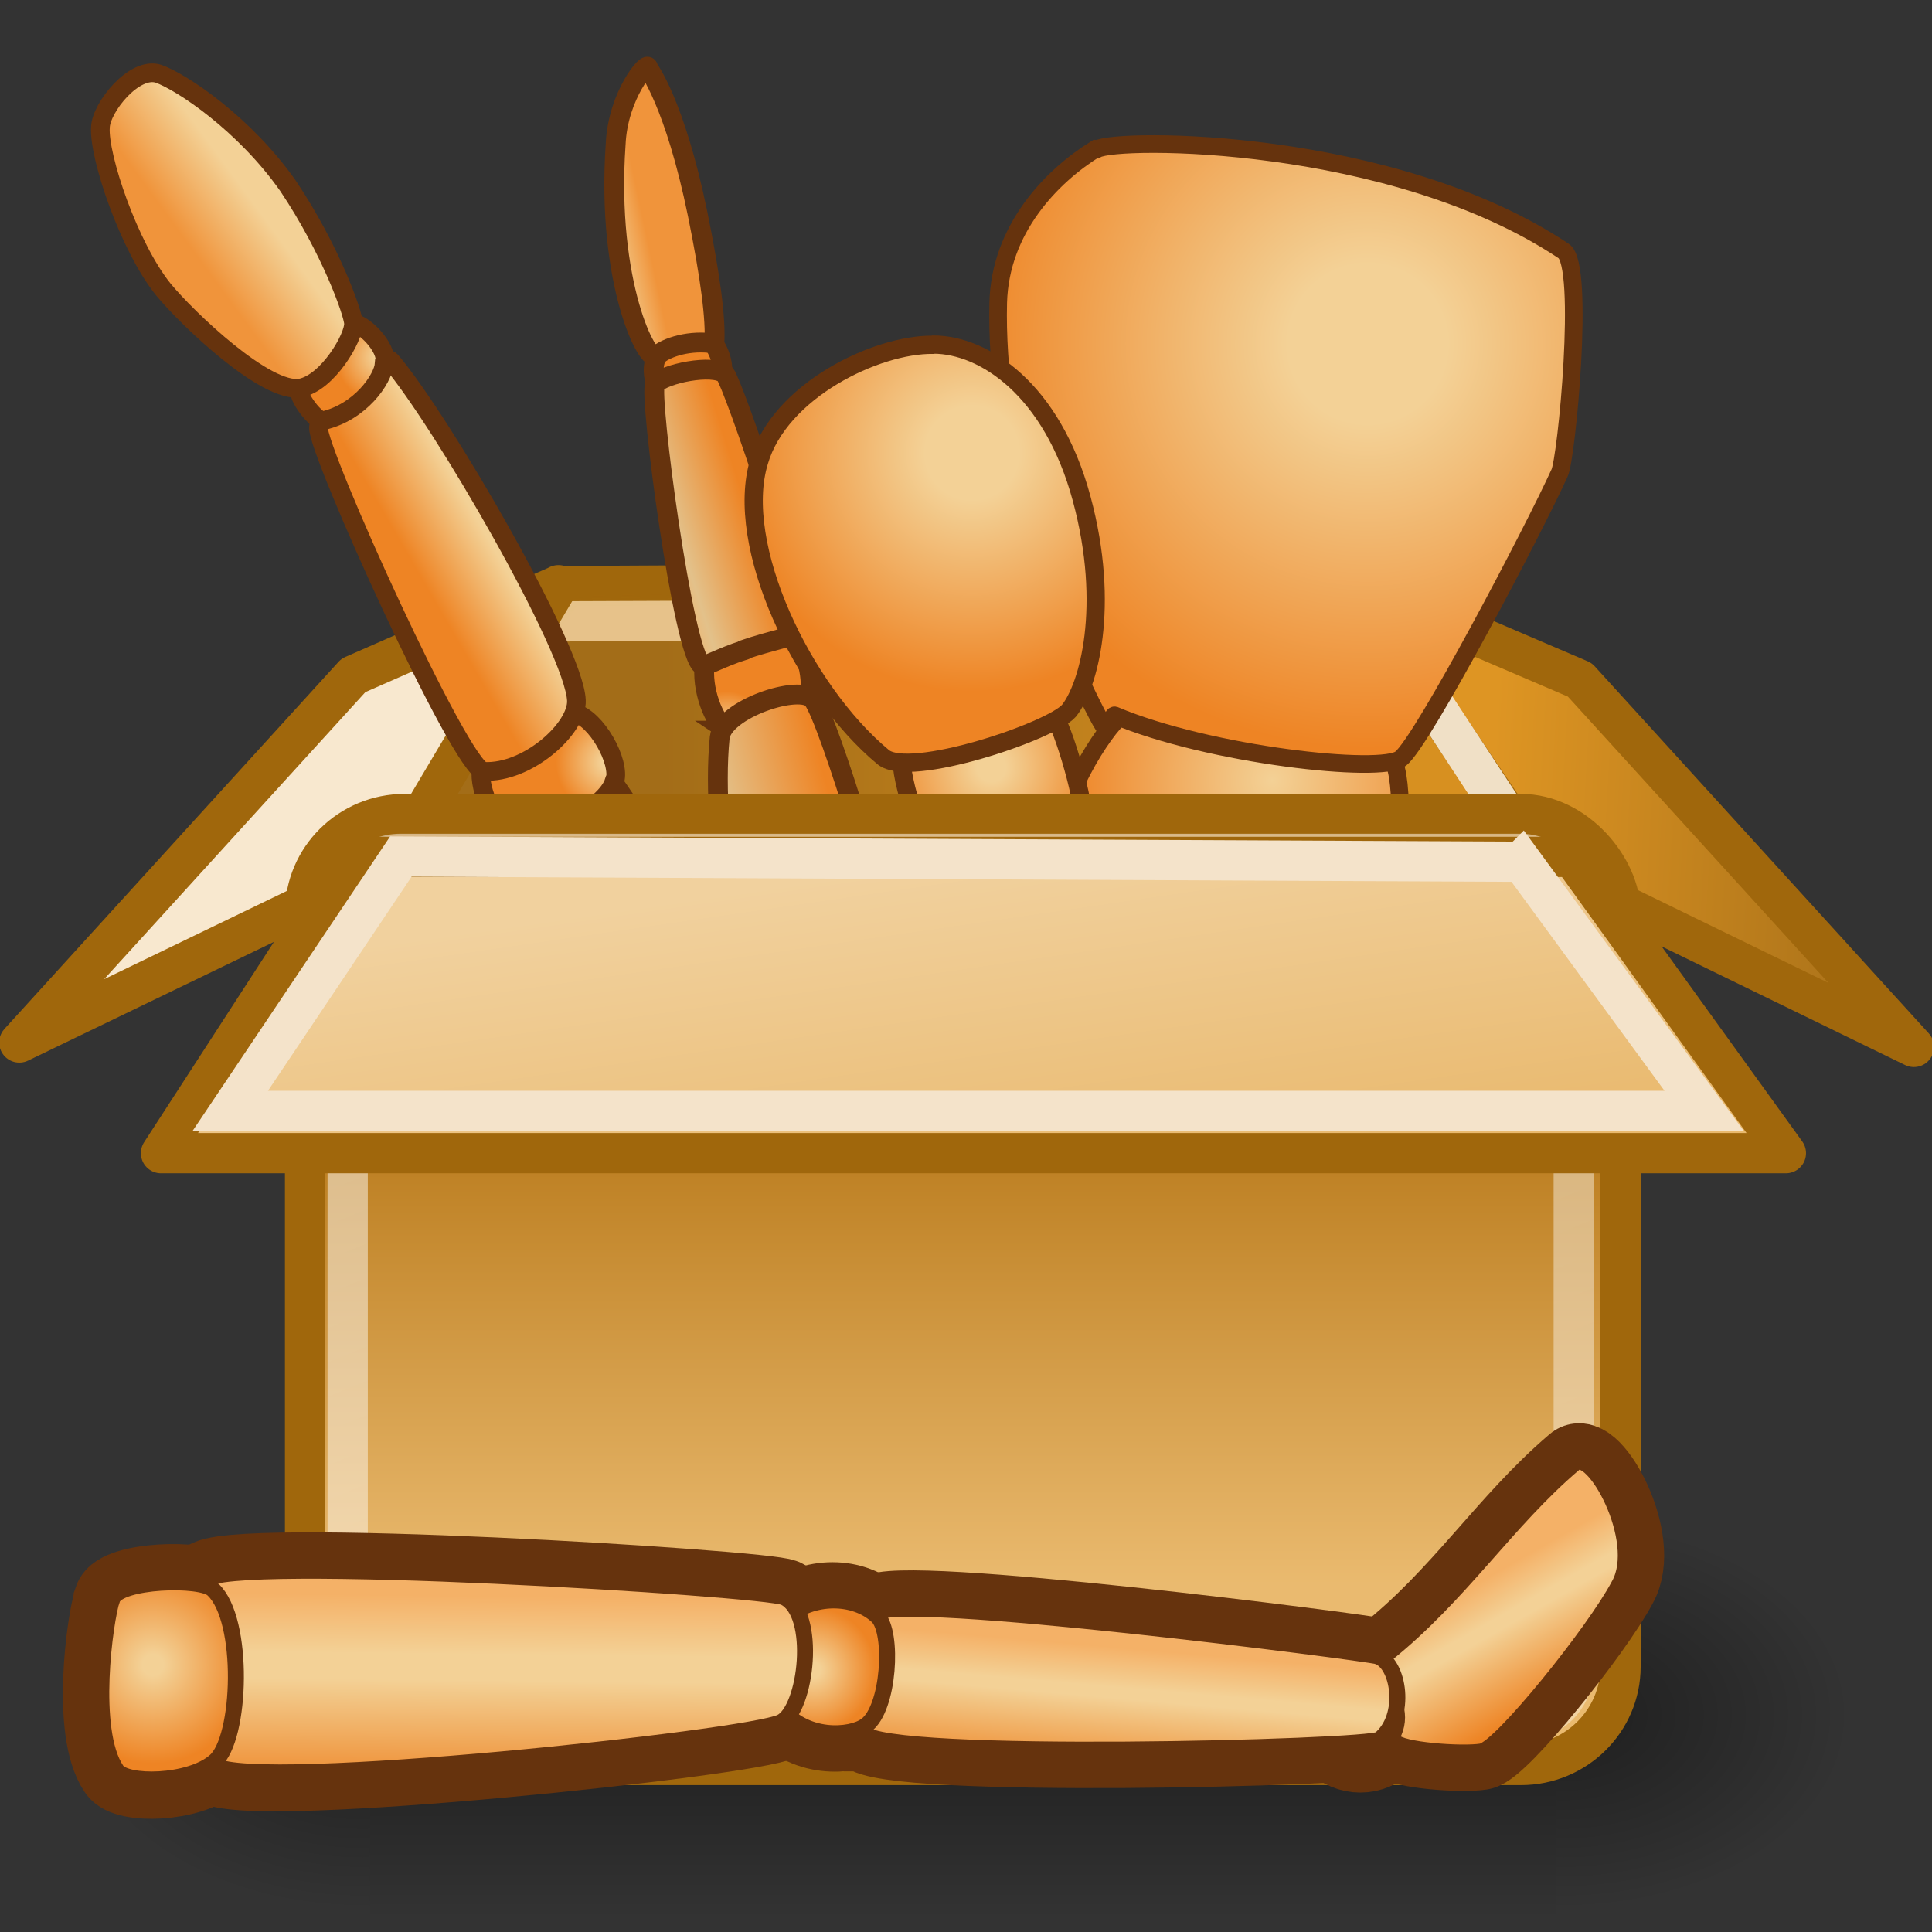 <svg xmlns="http://www.w3.org/2000/svg" width="48" height="48" xmlns:xlink="http://www.w3.org/1999/xlink"><rect width="100%" height="100%" fill="#333333" stroke="none"/><defs><linearGradient x1="1183.881" x2="1181.998" y1="1698.929" y2="1699.999" gradientUnits="userSpaceOnUse" gradientTransform="translate(-1156.642 -1655.956)"><stop offset="0" stop-color="#F4B167"/><stop offset=".292" stop-color="#F3D196"/><stop offset=".376" stop-color="#F3D196"/><stop offset="1" stop-color="#EE8424"/></linearGradient><linearGradient x1="1177.703" x2="1175.606" y1="1701.176" y2="1701.476" gradientUnits="userSpaceOnUse" gradientTransform="translate(-1156.642 -1655.956)"><stop offset="0" stop-color="#F4B167"/><stop offset=".292" stop-color="#F3D196"/><stop offset=".376" stop-color="#F3D196"/><stop offset="1" stop-color="#EE8424"/></linearGradient><radialGradient cx="1190.832" cy="1670.785" r=".401" gradientUnits="userSpaceOnUse" fy="1670.785" fx="1190.832" gradientTransform="translate(-1156.642 -1655.956)"><stop offset="0" stop-color="#F3D196"/><stop offset=".129" stop-color="#F3D196"/><stop offset="1" stop-color="#EE8424"/></radialGradient><linearGradient x1="1192.739" x2="1192.124" y1="1671.622" y2="1672.399" gradientUnits="userSpaceOnUse" gradientTransform="translate(-1156.642 -1655.956)"><stop offset=".006" stop-color="#F3D196"/><stop offset=".517" stop-color="#F0943B"/></linearGradient><radialGradient cx="1187.812" cy="1667.972" r=".517" gradientUnits="userSpaceOnUse" fy="1667.972" fx="1187.812" gradientTransform="translate(-1156.642 -1655.956)"><stop offset="0" stop-color="#F3D196"/><stop offset=".129" stop-color="#F3D196"/><stop offset="1" stop-color="#EE8424"/></radialGradient><linearGradient x1="1189.773" x2="1189.064" y1="1668.994" y2="1670.081" gradientUnits="userSpaceOnUse" gradientTransform="translate(-1156.642 -1655.956)"><stop offset="0" stop-color="#F4B167"/><stop offset=".292" stop-color="#E3C18A"/><stop offset="1" stop-color="#EE8424"/></linearGradient><linearGradient x1="1186.393" x2="1185.306" y1="1665.963" y2="1667.476" gradientUnits="userSpaceOnUse" gradientTransform="translate(-1156.642 -1655.956)"><stop offset="0" stop-color="#F4B167"/><stop offset=".292" stop-color="#E3C18A"/><stop offset="1" stop-color="#EE8424"/></linearGradient><radialGradient cx="1184.265" cy="1665.213" r="1.103" gradientUnits="userSpaceOnUse" fy="1665.213" fx="1184.265" gradientTransform="translate(-1156.642 -1655.956)"><stop offset="0" stop-color="#F3D196"/><stop offset=".129" stop-color="#F3D196"/><stop offset="1" stop-color="#EE8424"/></radialGradient><linearGradient x1="1183.125" x2="1180.992" y1="1693.45" y2="1693.264" gradientUnits="userSpaceOnUse" gradientTransform="translate(-1156.642 -1655.956)"><stop offset="0" stop-color="#F4B167"/><stop offset=".292" stop-color="#F3D196"/><stop offset=".371" stop-color="#F3D196"/><stop offset="1" stop-color="#EE8424"/></linearGradient><radialGradient cx="1182.75" cy="1688.885" r=".986" gradientUnits="userSpaceOnUse" fy="1688.885" fx="1182.75" gradientTransform="translate(-1156.642 -1655.956)"><stop offset="0" stop-color="#F3D196"/><stop offset=".129" stop-color="#F3D196"/><stop offset="1" stop-color="#EE8424"/></radialGradient><linearGradient x1="1183.917" x2="1180.772" y1="1683.48" y2="1683.445" gradientUnits="userSpaceOnUse" gradientTransform="translate(-1156.642 -1655.956)"><stop offset="0" stop-color="#F4B167"/><stop offset=".292" stop-color="#F3D196"/><stop offset=".421" stop-color="#F3D196"/><stop offset="1" stop-color="#EE8424"/></linearGradient><linearGradient x1="1177.789" x2="1175.625" y1="1694.808" y2="1694.406" gradientUnits="userSpaceOnUse" gradientTransform="translate(-1156.642 -1655.956)"><stop offset="0" stop-color="#F4B167"/><stop offset=".292" stop-color="#F3D196"/><stop offset=".376" stop-color="#F3D196"/><stop offset="1" stop-color="#EE8424"/></linearGradient><radialGradient cx="1178.121" cy="1689.425" r=".954" gradientUnits="userSpaceOnUse" fy="1689.425" fx="1178.121" gradientTransform="translate(-1156.642 -1655.956)"><stop offset="0" stop-color="#F3D196"/><stop offset=".129" stop-color="#F3D196"/><stop offset="1" stop-color="#EE8424"/></radialGradient><linearGradient x1="1179.933" x2="1176.614" y1="1683.922" y2="1683.538" gradientUnits="userSpaceOnUse" gradientTransform="translate(-1156.642 -1655.956)"><stop offset="0" stop-color="#F4B167"/><stop offset=".292" stop-color="#F3D196"/><stop offset=".421" stop-color="#F3D196"/><stop offset="1" stop-color="#EE8424"/></linearGradient><radialGradient cx="1179.168" cy="1678.608" r="1.459" gradientUnits="userSpaceOnUse" fy="1678.608" fx="1179.168" gradientTransform="translate(-1156.642 -1655.956)"><stop offset="0" stop-color="#F3D196"/><stop offset=".129" stop-color="#F3D196"/><stop offset="1" stop-color="#EE8424"/></radialGradient><radialGradient cx="1182.831" cy="1678.495" r="1.552" gradientUnits="userSpaceOnUse" fy="1678.495" fx="1182.831" gradientTransform="translate(-1156.642 -1655.956)"><stop offset="0" stop-color="#F3D196"/><stop offset=".107" stop-color="#F3D196"/><stop offset="1" stop-color="#EE8424"/></radialGradient><radialGradient cx="1181.204" cy="1675.502" r="3.561" gradientUnits="userSpaceOnUse" fy="1675.502" fx="1181.204" gradientTransform="translate(-1156.642 -1655.956)"><stop offset="0" stop-color="#F3D196"/><stop offset=".197" stop-color="#F3D196"/><stop offset="1" stop-color="#EE8424"/></radialGradient><radialGradient cx="1181.392" cy="1672.234" r="2.981" gradientUnits="userSpaceOnUse" fy="1672.234" fx="1181.392" gradientTransform="translate(-1156.642 -1655.956)"><stop offset="0" stop-color="#F3D196"/><stop offset="1" stop-color="#EE8324"/></radialGradient><radialGradient cx="1181.547" cy="1665.856" r="5.775" gradientUnits="userSpaceOnUse" fy="1665.856" fx="1181.547" gradientTransform="translate(-1156.642 -1655.956)"><stop offset="0" stop-color="#F3D196"/><stop offset=".197" stop-color="#F3D196"/><stop offset="1" stop-color="#EE8424"/></radialGradient><radialGradient cx="1176.868" cy="1664.601" r="1.28" gradientUnits="userSpaceOnUse" fy="1664.601" fx="1176.868" gradientTransform="translate(-1156.642 -1655.956)"><stop offset="0" stop-color="#F3D196"/><stop offset=".129" stop-color="#F3D196"/><stop offset="1" stop-color="#EE8424"/></radialGradient><linearGradient x1="1173.058" x2="1174.429" y1="1666.42" y2="1668.075" gradientUnits="userSpaceOnUse" gradientTransform="translate(-1156.642 -1655.956)"><stop offset="0" stop-color="#F4B167"/><stop offset=".292" stop-color="#F3D196"/><stop offset=".421" stop-color="#F3D196"/><stop offset="1" stop-color="#EE8424"/></linearGradient><radialGradient cx="1171.076" cy="1668.957" r=".712" gradientUnits="userSpaceOnUse" fy="1668.957" fx="1171.076" gradientTransform="translate(-1156.642 -1655.956)"><stop offset="0" stop-color="#F3D196"/><stop offset=".129" stop-color="#F3D196"/><stop offset="1" stop-color="#EE8424"/></radialGradient><linearGradient x1="1168.026" x2="1169.255" y1="1670.603" y2="1671.928" gradientUnits="userSpaceOnUse" gradientTransform="translate(-1156.642 -1655.956)"><stop offset="0" stop-color="#F4B167"/><stop offset=".292" stop-color="#F3D196"/><stop offset=".421" stop-color="#F3D196"/><stop offset="1" stop-color="#EE8424"/></linearGradient><radialGradient cx="1166.426" cy="1673.148" r=".612" gradientUnits="userSpaceOnUse" fy="1673.148" fx="1166.426" gradientTransform="translate(-1156.642 -1655.956)"><stop offset="0" stop-color="#F3D196"/><stop offset=".129" stop-color="#F3D196"/><stop offset="1" stop-color="#EE8424"/></radialGradient><linearGradient x1="1164.108" x2="1165.697" y1="1674.438" y2="1675.82" gradientUnits="userSpaceOnUse" gradientTransform="translate(-1156.642 -1655.956)"><stop offset=".506" stop-color="#F3D196"/><stop offset="1" stop-color="#F0943B"/></linearGradient><radialGradient cx="1181.263" cy="1662.666" r="1.542" gradientUnits="userSpaceOnUse" fy="1662.666" fx="1181.263" gradientTransform="translate(-1156.642 -1655.956)"><stop offset="0" stop-color="#F3D196"/><stop offset=".129" stop-color="#F3D196"/><stop offset="1" stop-color="#EE8424"/></radialGradient><radialGradient cx="1182.248" cy="1658.428" r="3.295" gradientUnits="userSpaceOnUse" fy="1658.428" fx="1182.248" gradientTransform="translate(-1156.642 -1655.956)"><stop offset="0" stop-color="#F3D196"/><stop offset=".197" stop-color="#F3D196"/><stop offset="1" stop-color="#EE8424"/></radialGradient><linearGradient id="K" x1="302.857" x2="302.857" y1="366.648" y2="609.505" xlink:href="#a" gradientUnits="userSpaceOnUse" gradientTransform="matrix(2.774 0 0 1.97 -1892.179 -872.885)"/><linearGradient id="a"><stop offset="0" stop-opacity="0"/><stop offset=".5"/><stop offset="1" stop-opacity="0"/></linearGradient><radialGradient id="L" cx="605.714" cy="486.648" r="117.143" xlink:href="#b" gradientUnits="userSpaceOnUse" gradientTransform="matrix(2.774 0 0 1.97 -1891.633 -872.885)" fx="605.714" fy="486.648"/><linearGradient id="b"><stop offset="0"/><stop offset="1" stop-opacity="0"/></linearGradient><radialGradient cx="605.714" cy="486.648" r="117.143" xlink:href="#b" gradientUnits="userSpaceOnUse" gradientTransform="matrix(-2.774 0 0 1.97 112.762 -872.885)" fx="605.714" fy="486.648"/><linearGradient id="ai" x1="24.99" x2="24.99" y1="34.005" y2="22.585" gradientTransform="matrix(1.022 0 0 1.022 -.048 4.609)" xlink:href="#c" gradientUnits="userSpaceOnUse"/><linearGradient id="c"><stop offset="0" stop-color="#eaba6f"/><stop offset="1" stop-color="#b97a1b"/></linearGradient><linearGradient id="aj" x1="18.707" x2="30.015" y1="19.912" y2="47.388" gradientTransform="matrix(1.022 0 0 1.022 -.048 4.609)" xlink:href="#d" gradientUnits="userSpaceOnUse"/><linearGradient id="d"><stop offset="0" stop-color="#fff"/><stop offset="1" stop-color="#fff" stop-opacity=".686"/></linearGradient><linearGradient id="N" x1="16.149" x2="34.194" y1="12.637" y2="12.637" xlink:href="#e" gradientUnits="userSpaceOnUse" gradientTransform="matrix(1.022 0 0 1.062 -.048 4.567)"/><linearGradient id="e"><stop offset="0" stop-color="#a36d18"/><stop offset="1" stop-color="#d79020"/></linearGradient><linearGradient id="O" x1="21.907" x2="22.072" y1="9.758" y2="16.021" gradientTransform="matrix(1.022 0 0 1.022 -.048 4.609)" xlink:href="#f" gradientUnits="userSpaceOnUse"/><linearGradient id="f"><stop offset="0" stop-color="#a0670c"/><stop offset="1" stop-color="#a0670c" stop-opacity="0"/></linearGradient><linearGradient id="ak" x1="25.381" x2="24.119" y1="24.721" y2="16.17" xlink:href="#g" gradientUnits="userSpaceOnUse" gradientTransform="matrix(1.022 0 0 1.008 -.048 4.932)"/><linearGradient id="g"><stop offset="0" stop-color="#e9b96e"/><stop offset="1" stop-color="#f1d19e"/></linearGradient><linearGradient id="P" x1="36.289" x2="47.066" y1="14.662" y2="15.268" gradientTransform="matrix(1.022 0 0 1.022 -.048 4.609)" xlink:href="#h" gradientUnits="userSpaceOnUse"/><linearGradient id="h"><stop offset="0" stop-color="#de9523"/><stop offset="1" stop-color="#a36d18"/></linearGradient><linearGradient><stop offset="0" stop-color="#fff"/><stop offset="1" stop-color="#ccc"/></linearGradient><linearGradient><stop offset="0" stop-color="#fff"/><stop offset="1" stop-color="#ccc"/></linearGradient><linearGradient id="Q" x1="30.062" x2="17.696" y1="13.445" y2="12.334" gradientTransform="matrix(1.022 0 0 1.022 -.048 4.609)" xlink:href="#i" gradientUnits="userSpaceOnUse"/><linearGradient id="i"><stop offset="0" stop-color="#fbf0e0"/><stop offset="1" stop-color="#f0ce99"/></linearGradient><radialGradient id="M" cx="605.714" cy="486.648" r="117.143" fy="486.648" fx="605.714" gradientTransform="matrix(-2.774 0 0 1.97 112.762 -872.885)" gradientUnits="userSpaceOnUse" xlink:href="#b"/><radialGradient cx="1190.832" cy="1670.785" r=".401" xlink:href="#j" gradientUnits="userSpaceOnUse" gradientTransform="matrix(.993 0 0 .993 -1139.745 -1639.985)" fx="1190.832" fy="1670.785"/><radialGradient id="j" cx="1190.832" cy="1670.785" r=".401" gradientUnits="userSpaceOnUse" fy="1670.785" fx="1190.832" gradientTransform="translate(-1156.642 -1655.956)"><stop offset="0" stop-color="#F3D196"/><stop offset=".129" stop-color="#F3D196"/><stop offset="1" stop-color="#EE8424"/></radialGradient><linearGradient x1="1192.739" x2="1192.124" y1="1671.622" y2="1672.399" xlink:href="#k" gradientUnits="userSpaceOnUse" gradientTransform="matrix(.993 0 0 .993 -1139.745 -1639.985)"/><linearGradient id="k" x1="1192.739" x2="1192.124" y1="1671.622" y2="1672.399" gradientUnits="userSpaceOnUse" gradientTransform="translate(-1156.642 -1655.956)"><stop offset=".006" stop-color="#F3D196"/><stop offset=".517" stop-color="#F0943B"/></linearGradient><radialGradient cx="1187.812" cy="1667.972" r=".517" xlink:href="#l" gradientUnits="userSpaceOnUse" gradientTransform="matrix(.993 0 0 .993 -1139.745 -1639.985)" fx="1187.812" fy="1667.972"/><radialGradient id="l" cx="1187.812" cy="1667.972" r=".517" gradientUnits="userSpaceOnUse" fy="1667.972" fx="1187.812" gradientTransform="translate(-1156.642 -1655.956)"><stop offset="0" stop-color="#F3D196"/><stop offset=".129" stop-color="#F3D196"/><stop offset="1" stop-color="#EE8424"/></radialGradient><linearGradient x1="1189.773" x2="1189.064" y1="1668.994" y2="1670.081" xlink:href="#m" gradientUnits="userSpaceOnUse" gradientTransform="matrix(.993 0 0 .993 -1139.745 -1639.985)"/><linearGradient id="m" x1="1189.773" x2="1189.064" y1="1668.994" y2="1670.081" gradientUnits="userSpaceOnUse" gradientTransform="translate(-1156.642 -1655.956)"><stop offset="0" stop-color="#F4B167"/><stop offset=".292" stop-color="#E3C18A"/><stop offset="1" stop-color="#EE8424"/></linearGradient><linearGradient x1="1186.393" x2="1185.306" y1="1665.963" y2="1667.476" xlink:href="#n" gradientUnits="userSpaceOnUse" gradientTransform="matrix(.993 0 0 .993 -1139.745 -1639.985)"/><linearGradient id="n" x1="1186.393" x2="1185.306" y1="1665.963" y2="1667.476" gradientUnits="userSpaceOnUse" gradientTransform="translate(-1156.642 -1655.956)"><stop offset="0" stop-color="#F4B167"/><stop offset=".292" stop-color="#E3C18A"/><stop offset="1" stop-color="#EE8424"/></linearGradient><radialGradient cx="1184.265" cy="1665.213" r="1.103" xlink:href="#o" gradientUnits="userSpaceOnUse" gradientTransform="matrix(.993 0 0 .993 -1139.745 -1639.985)" fx="1184.265" fy="1665.213"/><radialGradient id="o" cx="1184.265" cy="1665.213" r="1.103" gradientUnits="userSpaceOnUse" fy="1665.213" fx="1184.265" gradientTransform="translate(-1156.642 -1655.956)"><stop offset="0" stop-color="#F3D196"/><stop offset=".129" stop-color="#F3D196"/><stop offset="1" stop-color="#EE8424"/></radialGradient><linearGradient x1="1177.703" x2="1175.606" y1="1701.176" y2="1701.476" xlink:href="#p" gradientUnits="userSpaceOnUse" gradientTransform="matrix(.993 0 0 .993 -1147.816 -1644.485)"/><linearGradient id="p" x1="1177.703" x2="1175.606" y1="1701.176" y2="1701.476" gradientUnits="userSpaceOnUse" gradientTransform="translate(-1156.642 -1655.956)"><stop offset="0" stop-color="#F4B167"/><stop offset=".292" stop-color="#F3D196"/><stop offset=".376" stop-color="#F3D196"/><stop offset="1" stop-color="#EE8424"/></linearGradient><linearGradient x1="1177.789" x2="1175.625" y1="1694.808" y2="1694.406" xlink:href="#q" gradientUnits="userSpaceOnUse" gradientTransform="matrix(.993 0 0 .993 -1147.816 -1644.485)"/><linearGradient id="q" x1="1177.789" x2="1175.625" y1="1694.808" y2="1694.406" gradientUnits="userSpaceOnUse" gradientTransform="translate(-1156.642 -1655.956)"><stop offset="0" stop-color="#F4B167"/><stop offset=".292" stop-color="#F3D196"/><stop offset=".376" stop-color="#F3D196"/><stop offset="1" stop-color="#EE8424"/></linearGradient><radialGradient cx="1178.121" cy="1689.425" r=".954" xlink:href="#r" gradientUnits="userSpaceOnUse" gradientTransform="matrix(.993 0 0 .993 -1147.816 -1644.485)" fx="1178.121" fy="1689.425"/><radialGradient id="r" cx="1178.121" cy="1689.425" r=".954" gradientUnits="userSpaceOnUse" fy="1689.425" fx="1178.121" gradientTransform="translate(-1156.642 -1655.956)"><stop offset="0" stop-color="#F3D196"/><stop offset=".129" stop-color="#F3D196"/><stop offset="1" stop-color="#EE8424"/></radialGradient><linearGradient x1="1179.933" x2="1176.614" y1="1683.922" y2="1683.538" xlink:href="#s" gradientUnits="userSpaceOnUse" gradientTransform="matrix(.993 0 0 .993 -1147.816 -1644.485)"/><linearGradient id="s" x1="1179.933" x2="1176.614" y1="1683.922" y2="1683.538" gradientUnits="userSpaceOnUse" gradientTransform="translate(-1156.642 -1655.956)"><stop offset="0" stop-color="#F4B167"/><stop offset=".292" stop-color="#F3D196"/><stop offset=".421" stop-color="#F3D196"/><stop offset="1" stop-color="#EE8424"/></linearGradient><radialGradient cx="1179.168" cy="1678.608" r="1.459" xlink:href="#t" gradientUnits="userSpaceOnUse" gradientTransform="matrix(.993 0 0 .993 -1147.816 -1644.485)" fx="1179.168" fy="1678.608"/><radialGradient id="t" cx="1179.168" cy="1678.608" r="1.459" gradientUnits="userSpaceOnUse" fy="1678.608" fx="1179.168" gradientTransform="translate(-1156.642 -1655.956)"><stop offset="0" stop-color="#F3D196"/><stop offset=".129" stop-color="#F3D196"/><stop offset="1" stop-color="#EE8424"/></radialGradient><linearGradient x1="1183.881" x2="1181.998" y1="1698.929" y2="1699.999" xlink:href="#u" gradientUnits="userSpaceOnUse" gradientTransform="matrix(.993 0 0 .993 -1147.816 -1644.485)"/><linearGradient id="u" x1="1183.881" x2="1181.998" y1="1698.929" y2="1699.999" gradientUnits="userSpaceOnUse" gradientTransform="translate(-1156.642 -1655.956)"><stop offset="0" stop-color="#F4B167"/><stop offset=".292" stop-color="#F3D196"/><stop offset=".376" stop-color="#F3D196"/><stop offset="1" stop-color="#EE8424"/></linearGradient><linearGradient x1="1183.125" x2="1180.992" y1="1693.45" y2="1693.264" xlink:href="#v" gradientUnits="userSpaceOnUse" gradientTransform="matrix(.993 0 0 .993 -1147.816 -1644.485)"/><linearGradient id="v" x1="1183.125" x2="1180.992" y1="1693.45" y2="1693.264" gradientUnits="userSpaceOnUse" gradientTransform="translate(-1156.642 -1655.956)"><stop offset="0" stop-color="#F4B167"/><stop offset=".292" stop-color="#F3D196"/><stop offset=".371" stop-color="#F3D196"/><stop offset="1" stop-color="#EE8424"/></linearGradient><radialGradient cx="1182.75" cy="1688.885" r=".986" xlink:href="#w" gradientUnits="userSpaceOnUse" gradientTransform="matrix(.993 0 0 .993 -1147.816 -1644.485)" fx="1182.75" fy="1688.885"/><radialGradient id="w" cx="1182.75" cy="1688.885" r=".986" gradientUnits="userSpaceOnUse" fy="1688.885" fx="1182.75" gradientTransform="translate(-1156.642 -1655.956)"><stop offset="0" stop-color="#F3D196"/><stop offset=".129" stop-color="#F3D196"/><stop offset="1" stop-color="#EE8424"/></radialGradient><linearGradient x1="1183.917" x2="1180.772" y1="1683.48" y2="1683.445" xlink:href="#x" gradientUnits="userSpaceOnUse" gradientTransform="matrix(.993 0 0 .993 -1147.816 -1644.485)"/><linearGradient id="x" x1="1183.917" x2="1180.772" y1="1683.48" y2="1683.445" gradientUnits="userSpaceOnUse" gradientTransform="translate(-1156.642 -1655.956)"><stop offset="0" stop-color="#F4B167"/><stop offset=".292" stop-color="#F3D196"/><stop offset=".421" stop-color="#F3D196"/><stop offset="1" stop-color="#EE8424"/></linearGradient><radialGradient cx="1182.831" cy="1678.495" r="1.552" xlink:href="#y" gradientUnits="userSpaceOnUse" gradientTransform="matrix(.993 0 0 .993 -1147.816 -1644.485)" fx="1182.831" fy="1678.495"/><radialGradient id="y" cx="1182.831" cy="1678.495" r="1.552" gradientUnits="userSpaceOnUse" fy="1678.495" fx="1182.831" gradientTransform="translate(-1156.642 -1655.956)"><stop offset="0" stop-color="#F3D196"/><stop offset=".107" stop-color="#F3D196"/><stop offset="1" stop-color="#EE8424"/></radialGradient><radialGradient id="X" cx="1181.204" cy="1675.502" r="3.561" xlink:href="#z" gradientUnits="userSpaceOnUse" gradientTransform="matrix(.993 0 0 .993 -1147.816 -1644.485)" fx="1181.204" fy="1675.502"/><radialGradient id="z" cx="1181.204" cy="1675.502" r="3.561" gradientUnits="userSpaceOnUse" fy="1675.502" fx="1181.204" gradientTransform="translate(-1156.642 -1655.956)"><stop offset="0" stop-color="#F3D196"/><stop offset=".197" stop-color="#F3D196"/><stop offset="1" stop-color="#EE8424"/></radialGradient><radialGradient id="Y" cx="1181.392" cy="1672.234" r="2.981" xlink:href="#A" gradientUnits="userSpaceOnUse" gradientTransform="matrix(.993 0 0 .993 -1147.816 -1644.485)" fx="1181.392" fy="1672.234"/><radialGradient id="A" cx="1181.392" cy="1672.234" r="2.981" gradientUnits="userSpaceOnUse" fy="1672.234" fx="1181.392" gradientTransform="translate(-1156.642 -1655.956)"><stop offset="0" stop-color="#F3D196"/><stop offset="1" stop-color="#EE8324"/></radialGradient><radialGradient id="Z" cx="1181.547" cy="1665.856" r="5.775" xlink:href="#B" gradientUnits="userSpaceOnUse" gradientTransform="matrix(.993 0 0 .993 -1147.816 -1644.485)" fx="1181.547" fy="1665.856"/><radialGradient id="B" cx="1181.547" cy="1665.856" r="5.775" gradientUnits="userSpaceOnUse" fy="1665.856" fx="1181.547" gradientTransform="translate(-1156.642 -1655.956)"><stop offset="0" stop-color="#F3D196"/><stop offset=".197" stop-color="#F3D196"/><stop offset="1" stop-color="#EE8424"/></radialGradient><radialGradient id="aa" cx="1176.868" cy="1664.601" r="1.28" xlink:href="#C" gradientUnits="userSpaceOnUse" gradientTransform="matrix(.993 0 0 .993 -1162.531 -1642.271)" fx="1176.868" fy="1664.601"/><radialGradient id="C" cx="1176.868" cy="1664.601" r="1.28" gradientUnits="userSpaceOnUse" fy="1664.601" fx="1176.868" gradientTransform="translate(-1156.642 -1655.956)"><stop offset="0" stop-color="#F3D196"/><stop offset=".129" stop-color="#F3D196"/><stop offset="1" stop-color="#EE8424"/></radialGradient><linearGradient id="ab" x1="1173.058" x2="1174.429" y1="1666.42" y2="1668.075" xlink:href="#D" gradientUnits="userSpaceOnUse" gradientTransform="matrix(.993 0 0 .993 -1162.531 -1642.271)"/><linearGradient id="D" x1="1173.058" x2="1174.429" y1="1666.42" y2="1668.075" gradientUnits="userSpaceOnUse" gradientTransform="translate(-1156.642 -1655.956)"><stop offset="0" stop-color="#F4B167"/><stop offset=".292" stop-color="#F3D196"/><stop offset=".421" stop-color="#F3D196"/><stop offset="1" stop-color="#EE8424"/></linearGradient><radialGradient id="ac" cx="1171.076" cy="1668.957" r=".712" xlink:href="#E" gradientUnits="userSpaceOnUse" gradientTransform="matrix(.993 0 0 .993 -1162.531 -1642.271)" fx="1171.076" fy="1668.957"/><radialGradient id="E" cx="1171.076" cy="1668.957" r=".712" gradientUnits="userSpaceOnUse" fy="1668.957" fx="1171.076" gradientTransform="translate(-1156.642 -1655.956)"><stop offset="0" stop-color="#F3D196"/><stop offset=".129" stop-color="#F3D196"/><stop offset="1" stop-color="#EE8424"/></radialGradient><linearGradient id="ad" x1="1168.026" x2="1169.255" y1="1670.603" y2="1671.928" xlink:href="#F" gradientUnits="userSpaceOnUse" gradientTransform="matrix(.993 0 0 .993 -1162.531 -1642.271)"/><linearGradient id="F" x1="1168.026" x2="1169.255" y1="1670.603" y2="1671.928" gradientUnits="userSpaceOnUse" gradientTransform="translate(-1156.642 -1655.956)"><stop offset="0" stop-color="#F4B167"/><stop offset=".292" stop-color="#F3D196"/><stop offset=".421" stop-color="#F3D196"/><stop offset="1" stop-color="#EE8424"/></linearGradient><radialGradient id="ae" cx="1166.426" cy="1673.148" r=".612" xlink:href="#G" gradientUnits="userSpaceOnUse" gradientTransform="matrix(.993 0 0 .993 -1162.531 -1642.271)" fx="1166.426" fy="1673.148"/><radialGradient id="G" cx="1166.426" cy="1673.148" r=".612" gradientUnits="userSpaceOnUse" fy="1673.148" fx="1166.426" gradientTransform="translate(-1156.642 -1655.956)"><stop offset="0" stop-color="#F3D196"/><stop offset=".129" stop-color="#F3D196"/><stop offset="1" stop-color="#EE8424"/></radialGradient><linearGradient id="af" x1="1164.108" x2="1165.697" y1="1674.438" y2="1675.82" xlink:href="#H" gradientUnits="userSpaceOnUse" gradientTransform="matrix(.993 0 0 .993 -1162.531 -1642.271)"/><linearGradient id="H" x1="1164.108" x2="1165.697" y1="1674.438" y2="1675.82" gradientUnits="userSpaceOnUse" gradientTransform="translate(-1156.642 -1655.956)"><stop offset=".506" stop-color="#F3D196"/><stop offset="1" stop-color="#F0943B"/></linearGradient><radialGradient id="ag" cx="1181.263" cy="1662.666" r="1.542" xlink:href="#I" gradientUnits="userSpaceOnUse" gradientTransform="matrix(.993 0 0 .993 -1121.245 -1643.342)" fx="1181.263" fy="1662.666"/><radialGradient id="I" cx="1181.263" cy="1662.666" r="1.542" gradientUnits="userSpaceOnUse" fy="1662.666" fx="1181.263" gradientTransform="translate(-1156.642 -1655.956)"><stop offset="0" stop-color="#F3D196"/><stop offset=".129" stop-color="#F3D196"/><stop offset="1" stop-color="#EE8424"/></radialGradient><radialGradient id="ah" cx="1182.248" cy="1658.428" r="3.295" xlink:href="#J" gradientUnits="userSpaceOnUse" gradientTransform="matrix(.993 0 0 .993 -1121.245 -1643.342)" fx="1182.248" fy="1658.428"/><radialGradient id="J" cx="1182.248" cy="1658.428" r="3.295" gradientUnits="userSpaceOnUse" fy="1658.428" fx="1182.248" gradientTransform="translate(-1156.642 -1655.956)"><stop offset="0" stop-color="#F3D196"/><stop offset=".197" stop-color="#F3D196"/><stop offset="1" stop-color="#EE8424"/></radialGradient><radialGradient cx="1184.265" cy="1665.213" r="1.103" fy="1665.213" fx="1184.265" gradientTransform="matrix(.993 0 0 .993 -1139.745 -1639.985)" gradientUnits="userSpaceOnUse" xlink:href="#o"/><radialGradient id="R" cx="1190.832" cy="1670.785" r=".401" xlink:href="#j" gradientUnits="userSpaceOnUse" gradientTransform="matrix(.993 0 0 .993 -1139.745 -1639.985)" fx="1190.832" fy="1670.785"/><linearGradient id="S" x1="1192.739" x2="1192.124" y1="1671.622" y2="1672.399" xlink:href="#k" gradientUnits="userSpaceOnUse" gradientTransform="matrix(.993 0 0 .993 -1139.745 -1639.985)"/><radialGradient id="T" cx="1187.812" cy="1667.972" r=".517" xlink:href="#l" gradientUnits="userSpaceOnUse" gradientTransform="matrix(.993 0 0 .993 -1139.745 -1639.985)" fx="1187.812" fy="1667.972"/><linearGradient id="U" x1="1189.773" x2="1189.064" y1="1668.994" y2="1670.081" xlink:href="#m" gradientUnits="userSpaceOnUse" gradientTransform="matrix(.993 0 0 .993 -1139.745 -1639.985)"/><linearGradient id="V" x1="1186.393" x2="1185.306" y1="1665.963" y2="1667.476" xlink:href="#n" gradientUnits="userSpaceOnUse" gradientTransform="matrix(.993 0 0 .993 -1139.745 -1639.985)"/><radialGradient id="W" cx="1184.265" cy="1665.213" r="1.103" xlink:href="#o" gradientUnits="userSpaceOnUse" gradientTransform="matrix(.993 0 0 .993 -1139.745 -1639.985)" fx="1184.265" fy="1665.213"/><linearGradient id="al" x1="1183.881" x2="1181.998" y1="1698.929" y2="1699.999" xlink:href="#u" gradientUnits="userSpaceOnUse" gradientTransform="matrix(.993 0 0 .993 -1147.816 -1644.485)"/><linearGradient id="am" x1="1183.125" x2="1180.992" y1="1693.45" y2="1693.264" xlink:href="#v" gradientUnits="userSpaceOnUse" gradientTransform="matrix(.993 0 0 .993 -1147.816 -1644.485)"/><radialGradient id="an" cx="1182.75" cy="1688.885" r=".986" xlink:href="#w" gradientUnits="userSpaceOnUse" gradientTransform="matrix(.993 0 0 .993 -1147.816 -1644.485)" fx="1182.75" fy="1688.885"/><linearGradient id="ao" x1="1183.917" x2="1180.772" y1="1683.48" y2="1683.445" xlink:href="#x" gradientUnits="userSpaceOnUse" gradientTransform="matrix(.993 0 0 .993 -1147.816 -1644.485)"/><radialGradient id="ap" cx="1182.831" cy="1678.495" r="1.552" xlink:href="#y" gradientUnits="userSpaceOnUse" gradientTransform="matrix(.993 0 0 .993 -1147.816 -1644.485)" fx="1182.831" fy="1678.495"/></defs><g><g color="#000"><path fill="url(#K)" d="M-1559.25-150.7h1339.63v478.36h-1339.63z" opacity=".402" overflow="visible" transform="matrix(.022 0 0 .021 43.493 40.799)"/><path fill="url(#L)" d="M-219.62-150.68s0 478.33 0 478.33c142.88.9 345.4-107.17 345.4-239.2 0-132.02-159.44-239.13-345.4-239.13z" opacity=".402" overflow="visible" transform="matrix(.022 0 0 .021 43.493 40.799)"/><path fill="url(#M)" d="M-1559.25-150.68s0 478.33 0 478.33c-142.88.9-345.4-107.17-345.4-239.2 0-132.02 159.43-239.13 345.4-239.13z" opacity=".402" overflow="visible" transform="matrix(.022 0 0 .021 43.493 40.799)"/></g><path fill="url(#N)" fill-rule="evenodd" stroke="url(#O)" d="M8.92 21.52l5.16-6.96 19.2-.1 5.34 6.92-29.7.14z"/><path fill="url(#P)" stroke="#a0670c" d="M33.53 14.44l4.78 7.07 9.24 4.5-8.3-9.12-5.7-2.44z" color="#000" stroke-linecap="round" stroke-linejoin="round" display="block" overflow="visible"/><path fill="none" stroke="url(#Q)" d="M9.82 21.34l3.46-5.9 20.93-.08 3.93 5.98H9.83z" opacity=".88" stroke-linecap="round" stroke-linejoin="round"/><g stroke="#66330d"><path fill="none" stroke-width="1.97.2" d="M16.34 9.53c-.1-.08-.13-.46 0-.67.15-.2 1.1-.58 1.34-.33.22.25.32.7.22.82-.1.14-1.43.28-1.56.18z"/><path fill="none" stroke-width="1.97.2" d="M17.77 8.57c-.6-.1-1.2.07-1.42.3-.24.23-1.3-1.8-1.06-5.28.07-1.24.84-2.1.84-1.9 0 0 .64.88 1.2 3.65.32 1.54.46 2.6.43 3.22z"/><path fill="none" stroke-width="1.97.2" d="M18.1 18.18c-.35-.2-.68-1.05-.57-1.66.1-.57 1.9-.95 2.18-.77.3.2.6 1.27.36 1.7-.22.4-1.8.83-1.97.73z"/><path fill="none" stroke-width="1.97.2" d="M18.48 16.17c-.5.17-.95.43-1.02.37-.47-.22-1.34-6.72-1.17-6.96.17-.26 1.4-.53 1.7-.23.2.2 2.15 5.8 1.84 6.4-.05.08-.74.2-1.36.42z"/><path fill="none" stroke-width="1.97.2" d="M18.7 25.46c-.18-.38-1.06-4.58-.8-7.12.08-.68 2-1.34 2.33-.92.34.45 2 5.85 1.85 6.2-.77 1.8-3.08 2.42-3.37 1.84z"/><path fill="none" stroke-width="1.97.2" d="M19.13 28.63c-.3-.32-1.1-1.64-.64-2.7.44-1.08 2.76-2.38 3.63-2.14.88.24-3 4.83-3 4.83z"/><path fill="url(#R)" stroke-width=".25" d="M43.24 19.14c.07 0 .2.14.22.27 0 .13-.25.6-.42.57-.17-.03-.35-.17-.35-.25-.02-.1.46-.57.54-.58z" transform="matrix(-1.518 -1.258 1.258 -1.518 57.887 92.961)"/><path fill="url(#S)" stroke-width=".25" d="M43 19.98c.26-.15.44-.42.46-.58 0-.17 1.08.3 2.1 1.72.38.5.36 1.1.3 1 0 0-.54-.12-1.66-1.02-.62-.5-1.02-.87-1.2-1.12z" transform="matrix(-1.518 -1.258 1.258 -1.518 57.887 92.961)"/><path fill="url(#T)" stroke-width=".25" d="M39.76 16.33c.2-.03.6.2.76.47.14.25-.44.98-.6 1-.18.02-.65-.3-.7-.54-.04-.24.44-.92.54-.93z" transform="matrix(-1.518 -1.258 1.258 -1.518 57.887 92.961)"/><path fill="url(#U)" stroke-width=".25" d="M40.25 17.24c.15-.23.24-.47.28-.48.26-.06 2.7 2.2 2.72 2.35 0 .17-.4.67-.6.66-.14-.02-2.72-1.58-2.8-1.9 0-.06.23-.34.4-.62z" transform="matrix(-1.518 -1.258 1.258 -1.518 57.887 92.961)"/><path fill="url(#V)" stroke-width=".25" d="M37.16 13.7c.2.07 1.9 1.43 2.62 2.5.2.3-.35 1.18-.6 1.12-.3-.06-2.7-1.64-2.74-1.82-.28-.95.4-1.95.72-1.8z" transform="matrix(-1.518 -1.258 1.258 -1.518 57.887 92.961)"/><path fill="url(#W)" stroke-width=".25" d="M35.97 12.58c.22.03.95.3 1.13.86.17.56-.32 1.82-.74 2-.42.2-.4-2.86-.4-2.86z" transform="matrix(-1.518 -1.258 1.258 -1.518 57.887 92.961)"/></g><g stroke="#66330d"><path fill="none" stroke-width="1.75.2" d="M23.03 27.48c.13.9 2.97 2.3 5.8 2.8 2.23.42 5.4.2 5.6-.17.6-1.17.85-7.7.34-8.12-.87-.73-7.8-1.83-8.42-1.5-.63.34-3.64 4.76-3.32 7z"/><path fill="none" stroke-width="1.75.2" d="M27.86 17.8c.7-.4 5.47-.32 6.75 1.1.32.33.26 2.9-.1 3.1-1.33.74-5.95.28-7.87-1.35-.53-.46.85-2.64 1.23-2.85z"/><path fill="none" stroke-width="1.75.2" d="M27.26 3.7c.5-.3 7.35-.3 11.6 2.54.54.36.04 5.2-.1 5.55-.6 1.35-3.4 6.62-3.93 7.07-.47.38-4.77-.1-7.12-1.07-.04-.03-.16.4-.27.24-.12-.2-.65-1.25-.95-1.96-.48-1.1-1.73-5.25-1.63-8.56.05-1.82 1.3-3.12 2.4-3.8z"/><path fill="url(#X)" stroke-width=".25" d="M21.4 21.5c.16.5 1.9.96 3.55.95 1.28 0 3.03-.48 3.1-.7.2-.74-.35-4.4-.68-4.6-.57-.32-4.57-.18-4.88.07-.33.26-1.53 3.06-1.1 4.28z" transform="matrix(1.721 .333 -.333 1.721 -6.625 -16.649)"/><path fill="url(#Y)" stroke-width=".25" d="M23.04 15.56c.35-.3 3.04-.77 3.9-.12.2.16.45 1.6.28 1.74-.67.57-3.3.8-4.56.1-.34-.2.2-1.56.38-1.72z" transform="matrix(1.721 .333 -.333 1.721 -6.625 -16.649)"/><path fill="url(#Z)" stroke-width=".25" d="M21.18 7.73c.25-.22 4.08-.97 6.77.16.34.14.6 2.9.54 3.1-.2.84-1.18 4.1-1.44 4.4-.22.27-2.68.47-4.1.17-.03 0-.05.25-.13.17-.1-.1-.5-.63-.74-1-.4-.57-1.55-2.75-1.86-4.6-.17-1.03.4-1.9.94-2.4z" transform="matrix(1.721 .333 -.333 1.721 -6.625 -16.649)"/></g><path fill="#f8e8cf" stroke="#a0670c" d="M13.87 14.54L9.8 21.4.48 25.9l8.3-9.12 5.1-2.24z" color="#000" stroke-linecap="round" stroke-linejoin="round" display="block" overflow="visible"/><g stroke="#66330d"><path fill="none" stroke-width="1.86.2" d="M21.15 32.1c-.82 1.32-4.14 1.33-5.1 0-.6-.86-.4-2.2.06-2.63.5-.48 3-1.48 3.46-1.36 1.14.32 1.64 1.45 1.8 2.14.24.95-.02 1.57-.2 1.87z"/><path fill="none" stroke-width="1.86.2" d="M19.95 28.75c-.24.95-2.76 1.87-3.6 1.03-.73-.73-3.83-8.1-3.77-9.24 0-.14 2.35-1.56 2.67-1.1 1.65 2.32 4.9 8.5 4.7 9.3z"/><path fill="none" stroke-width="1.86.2" d="M15.25 19.42c-.2.62-1.62 1.45-2.67 1.1-.3-.1-.75-1.02-.6-1.5.07-.28 1.9-1.42 2.3-1.32.5.14 1.12 1.22.97 1.72z"/><path fill="none" stroke-width="1.86.2" d="M14.32 17.4c.04.7-1.22 1.8-2.3 1.75-.54-.03-4.17-7.97-4.1-8.54C8 9.5 9.45 8.7 9.7 8.98c1.27 1.48 4.57 7.16 4.62 8.43z"/><path fill="none" stroke-width="1.86.2" d="M9.56 9.03c-.05.38-.6 1.2-1.54 1.42-.14.04-.67-.6-.6-.82.08-.18 1.12-1.58 1.35-1.6.24 0 .85.6.8 1z"/><path fill="none" stroke-width="1.86.2" d="M8.78 8.04c0 .33-.63 1.46-1.32 1.6-.86.15-2.8-1.72-3.4-2.44-.87-1.08-1.62-3.33-1.6-4.04.04-.48.88-1.54 1.47-1.33.58.2 2.15 1.22 3.22 2.78 1.07 1.56 1.6 3.16 1.63 3.44z"/><path fill="url(#aa)" stroke-width=".25" d="M6.53 10.27c.8.27 1.2 2 .6 2.67-.38.42-1.1.47-1.4.28-.3-.2-1.12-1.4-1.1-1.64.02-.64.55-1.04.9-1.2.47-.24.82-.18 1-.1z" transform="matrix(-.41 1.812 -1.812 -.41 42.432 24.485)"/><path fill="url(#ab)" stroke-width=".25" d="M4.9 11.3c.54 0 1.32 1.22.98 1.76-.3.47-3.8 2.98-4.4 3.08-.08 0-1.1-1.05-.9-1.27 1.02-1.14 3.88-3.6 4.33-3.57z" transform="matrix(-.41 1.812 -1.812 -.41 42.432 24.485)"/><path fill="url(#ac)" stroke-width=".25" d="M.57 14.87c.35.03.95.68.9 1.27 0 .17-.45.52-.73.5-.15 0-.96-.83-.95-1.05 0-.3.5-.75.77-.73z" transform="matrix(-.41 1.812 -1.812 -.41 42.432 24.485)"/><path fill="url(#ad)" stroke-width=".25" d="M-.38 15.6c.36-.1 1.1.42 1.2 1 .04.3-3.7 3.13-4 3.17-.6.07-1.2-.58-1.08-.75.63-.84 3.22-3.24 3.88-3.42z" transform="matrix(-.41 1.812 -1.812 -.41 42.432 24.485)"/><path fill="url(#ae)" stroke-width=".25" d="M-4.2 19.1c.2-.03.7.17.92.63.04.07-.24.43-.36.4-.1 0-.96-.4-1-.5-.03-.13.2-.52.43-.54z" transform="matrix(-.41 1.812 -1.812 -.41 42.432 24.485)"/><path fill="url(#af)" stroke-width=".25" d="M-4.64 19.62c.18-.05.85.16 1 .5.18.43-.57 1.68-.88 2.08-.46.58-1.55 1.24-1.93 1.3-.26.05-.9-.26-.87-.6.04-.33.4-1.27 1.08-2.02.7-.74 1.46-1.22 1.6-1.26z" transform="matrix(-.41 1.812 -1.812 -.41 42.432 24.485)"/></g><g stroke="#66330d"><path fill="none" stroke-width="1.81.2" d="M23.06 21.2c.14.24 1.25.34 2.28.03 1.03-.3 1.43-.77 1.53-1.03.08-.24-.55-2.46-.8-2.5-.36-.06-3.3.75-3.63 1.1-.2.2.5 2.2.62 2.4z"/><path fill="none" stroke-width="1.81.2" d="M23.2 8.57c1.23 0 2.92 1.12 3.66 3.82.73 2.7.16 4.66-.33 5.28-.43.53-3.95 1.7-4.6 1.15-2-1.65-3.7-5.3-3.08-7.35.53-1.77 2.93-2.9 4.34-2.9z"/><path fill="url(#ag)" stroke-width=".25" d="M50.58 8.56c.04.14.6.37 1.2.37s.88-.18.97-.3c.08-.12.1-1.4-.02-1.45-.2-.1-1.87-.12-2.1 0-.14.08-.1 1.25-.05 1.38z" transform="matrix(1.737 -.519 .519 1.737 -69.227 32.581)"/><path fill="url(#ah)" stroke-width=".25" d="M52.64 1.9c.66.2 1.38 1.05 1.34 2.6-.04 1.54-.65 2.5-1 2.74-.32.2-2.36.27-2.62-.12-.8-1.2-1.13-3.38-.47-4.37.55-.85 2-1.08 2.74-.85z" transform="matrix(1.737 -.519 .519 1.737 -69.227 32.581)"/></g><rect width="32.683" height="23.627" x="7.579" y="20.224" fill="url(#ai)" stroke="#a0670c" color="#000" ry="2.448" rx="2.478" display="block" overflow="visible"/><rect width="30.461" height="21.544" x="8.638" y="21.214" fill="none" stroke="url(#aj)" ry="1.313" rx="1.313" color="#000" display="block" overflow="visible" opacity=".481"/><path fill="url(#ak)" stroke="#a0670c" d="M39.07 21.3l5.3 7.35H4l4.77-7.36h30.3z" color="#000" stroke-linecap="round" stroke-linejoin="round" display="block" overflow="visible"/><path fill="none" stroke="#f4e3ca" d="M37.8 21.4l4.54 6.2H5.72l4.24-6.32 27.83.13z" color="#000" display="block" overflow="visible"/><g stroke="#66330d" transform="matrix(0 -1.589 1.589 0 -31.586 83.829)"><path fill="none" stroke-width="1.2" d="M26.87 41.53c.93 1.18 2.1 1.9 3 2.96.27.28-1.2 1.1-1.9.7-.72-.38-2.55-1.85-2.6-2.15-.05-.3.02-1.27.16-1.36.42-.3 1.2-.33 1.34-.17z"/><circle cx="1181.993" cy="1697.514" r=".579" fill="none" stroke-width="1.208" transform="matrix(.993 0 0 .993 -1147.816 -1644.485)"/><path fill="none" stroke-width="1.2" d="M25.66 33.37c.27-.2 1.32-.23 1.87.2.34.26-.62 7.7-.67 7.84-.1.34-.94.47-1.3.04-.13-.16-.33-7.75.1-8.07z"/><path fill="none" stroke-width="1.2" d="M26.1 32.06c.2-.15 1.17-.12 1.36.1.36.4.36 1.08 0 1.43-.23.25-1.42.18-1.68-.18-.18-.24-.23-.97.3-1.36z"/><path fill="none" stroke-width="1.2" d="M28.05 23.1c-.58-.4-2.6-.4-2.92.14-.37.64.45 8.35.7 8.85.2.4 1.7.56 1.95.05.14-.28.67-8.8.27-9.05z"/><path fill="none" stroke-width="1.2" d="M27.75 21.63c.3.1.34 1.4.14 1.58-.47.5-2.33.44-2.68.03-.35-.4-.37-1.4-.14-1.54.62-.42 2.34-.18 2.67-.07z"/><path fill="url(#al)" stroke-width=".25" d="M26.87 41.53c.94 1.18 2.1 1.9 3 2.96.27.28-1.2 1.1-1.9.7-.72-.38-2.55-1.85-2.6-2.15-.05-.3.02-1.27.16-1.36.42-.3 1.2-.33 1.34-.17z"/><circle cx="1181.993" cy="1697.514" r=".579" fill="#ef7916" stroke-width=".252" transform="matrix(.993 0 0 .993 -1147.816 -1644.485)"/><path fill="url(#am)" stroke-width=".25" d="M25.66 33.37c.27-.2 1.32-.23 1.87.2.34.26-.62 7.7-.67 7.84-.1.34-.94.48-1.3.04-.13-.16-.33-7.75.1-8.07z"/><path fill="url(#an)" stroke-width=".25" d="M26.1 32.06c.2-.15 1.17-.1 1.36.1.36.42.36 1.08.02 1.44-.25.25-1.44.18-1.7-.18-.18-.24-.23-.97.3-1.36z"/><path fill="url(#ao)" stroke-width=".25" d="M28.05 23.1c-.58-.4-2.6-.4-2.9.14-.4.64.43 8.35.68 8.85.2.4 1.7.57 1.95.05.14-.28.67-8.78.27-9.05z"/><path fill="url(#ap)" stroke-width=".25" d="M27.75 21.63c.3.1.34 1.4.15 1.58-.47.5-2.33.44-2.68.03-.35-.4-.36-1.4-.14-1.54.62-.42 2.34-.18 2.67-.07z"/></g></g></svg>